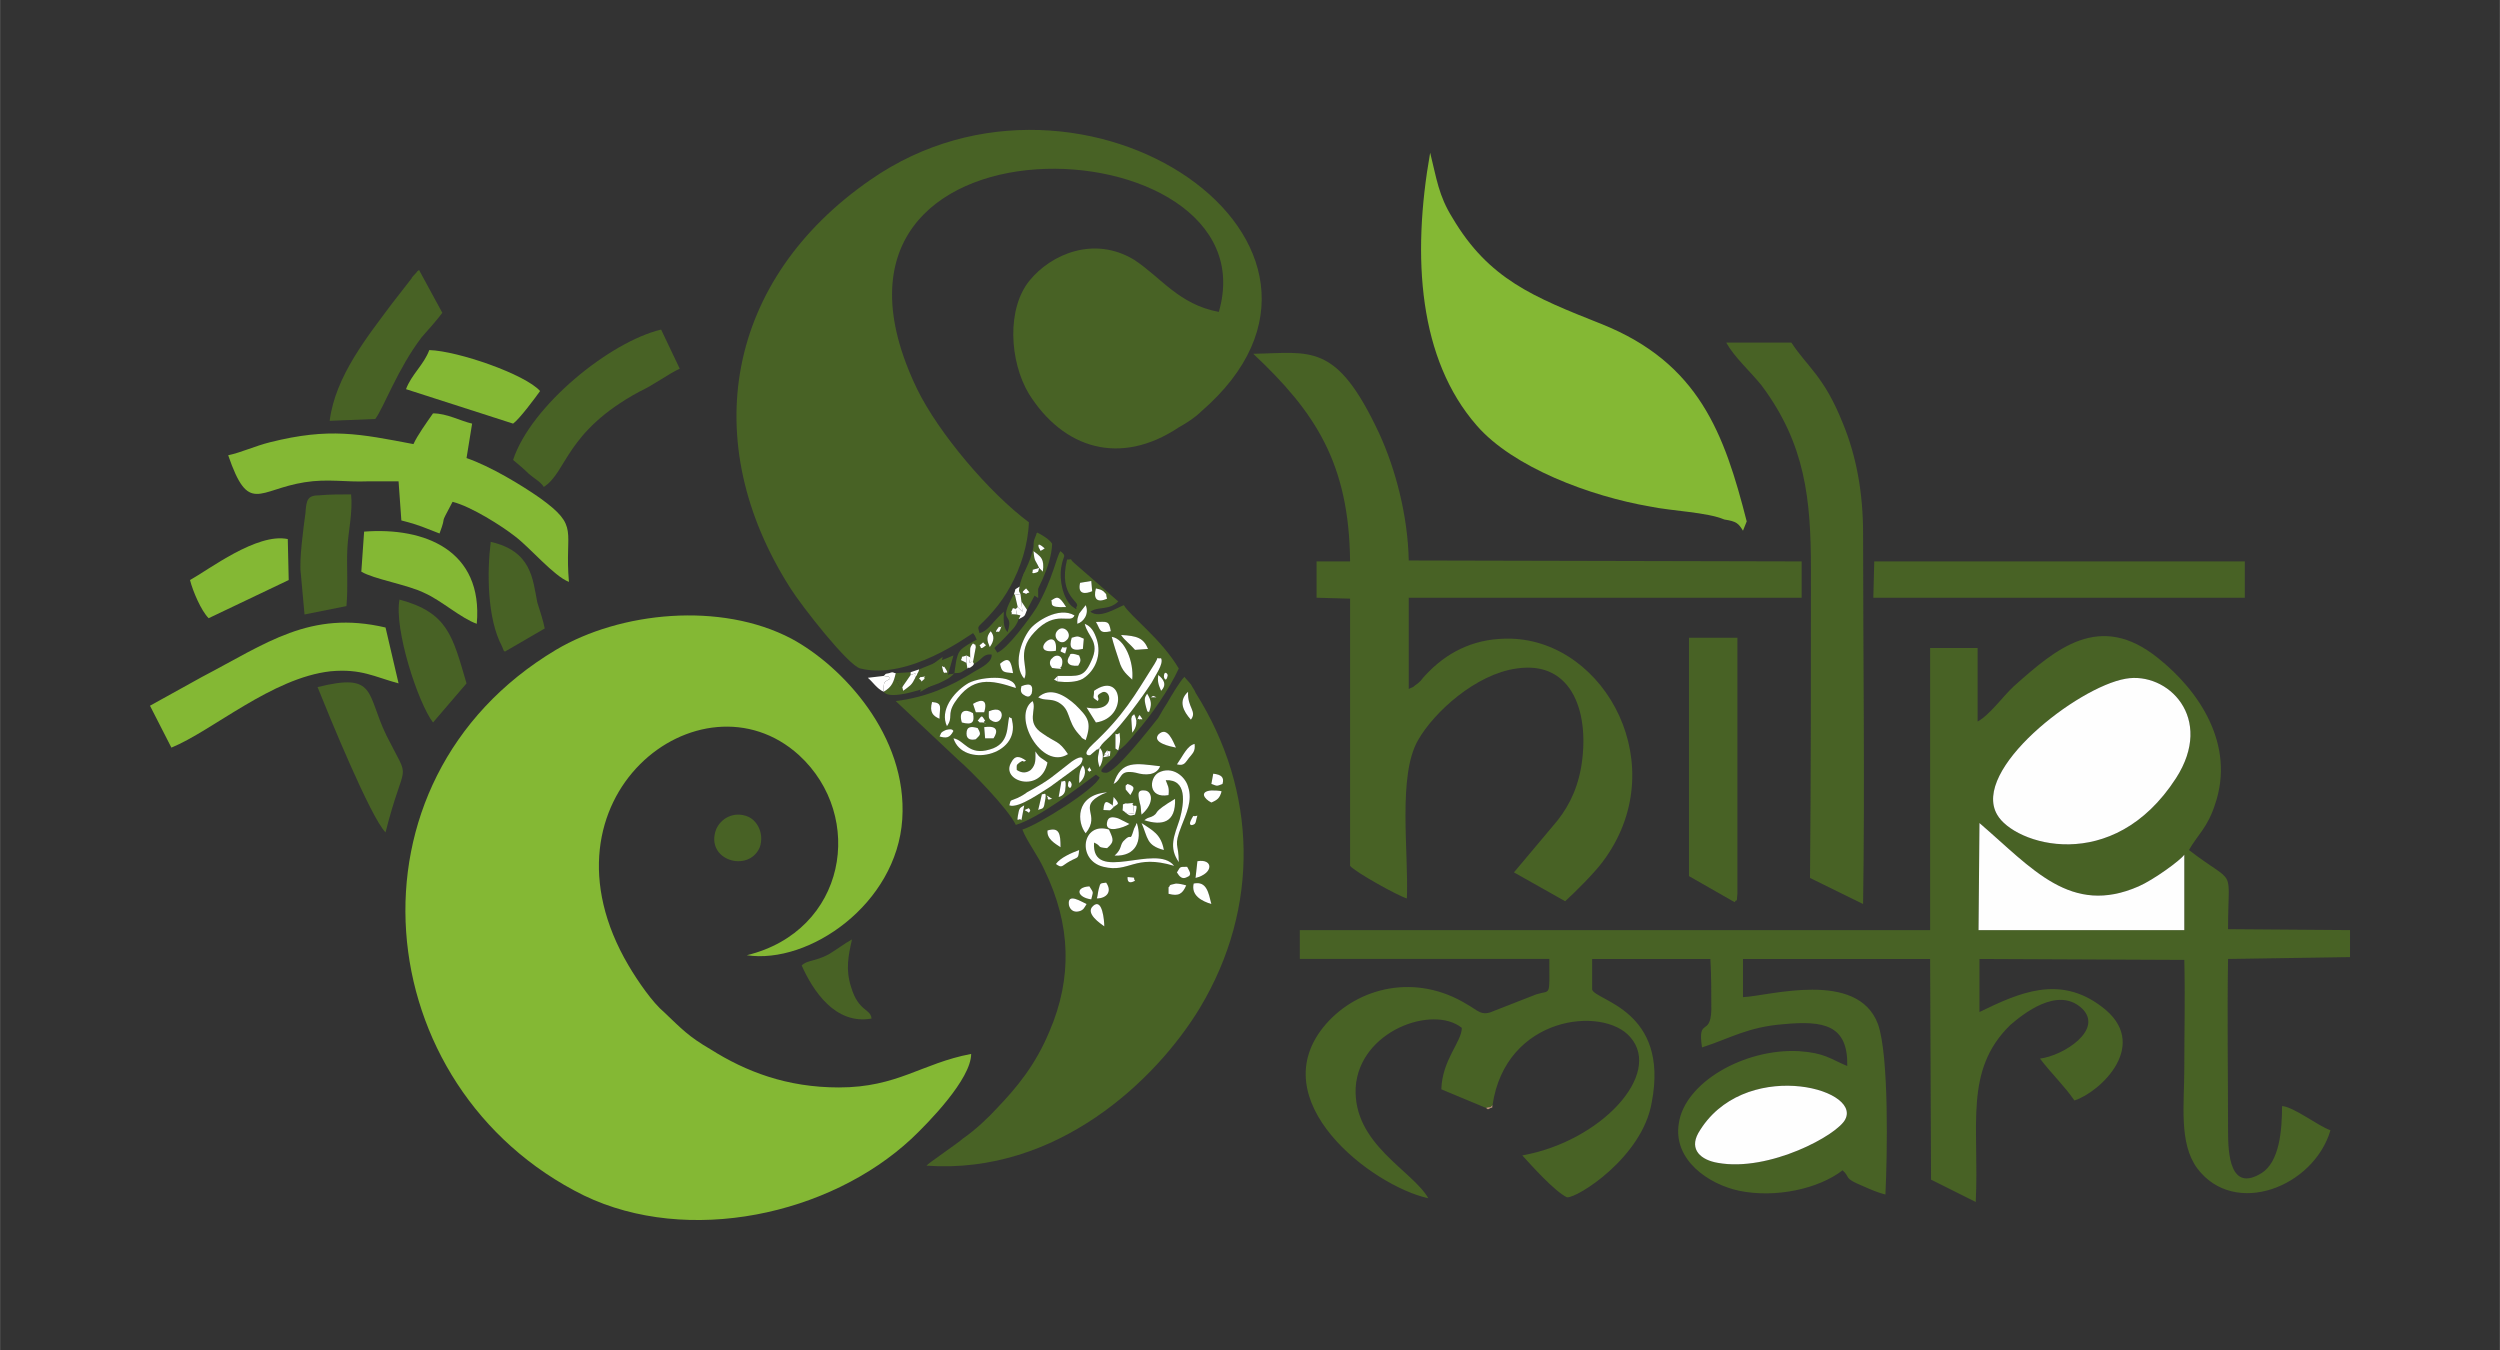 <?xml version="1.0" encoding="UTF-8"?>
<!DOCTYPE svg PUBLIC "-//W3C//DTD SVG 1.1//EN" "http://www.w3.org/Graphics/SVG/1.1/DTD/svg11.dtd">
<!-- Creator: CorelDRAW 2017 -->
<svg xmlns="http://www.w3.org/2000/svg" xml:space="preserve" width="250px" height="135px" version="1.1" style="shape-rendering:geometricPrecision; text-rendering:geometricPrecision; image-rendering:optimizeQuality; fill-rule:evenodd; clip-rule:evenodd"
viewBox="0 0 26.85 14.5"
 xmlns:xlink="http://www.w3.org/1999/xlink">
 <rect x="0" y="0" width="26.85" height="14.5" fill="#333333" stroke="none"/>
 <defs>
  <style type="text/css">
   <![CDATA[
    .str0 {stroke:#486225;stroke-width:0.1}
    .fil6 {fill:none}
    .fil5 {fill:#FEFEFE}
    .fil1 {fill:#84B834}
    .fil0 {fill:#486225}
    .fil3 {fill:#B89479}
    .fil2 {fill:#FEFEFE}
    .fil4 {fill:white}
   ]]>
  </style>
 </defs>
 <g id="Layer_x0020_1">
  <g id="_2180644780720">
   <g>
    <path class="fil0" d="M19.82 12.02c-0.08,0.17 -0.82,0.57 -1.37,0.47 -0.18,-0.03 -0.31,-0.14 -0.21,-0.32 0.47,-0.81 1.75,-0.49 1.58,-0.15zm1.44 -3.18c0.57,0.49 0.98,1 1.71,0.68 0.16,-0.07 0.45,-0.28 0.49,-0.34l0 0.81 -2.21 0 0.01 -1.15zm1.57 -1.55c0.45,-0.08 0.96,0.42 0.54,1.07 -0.68,1.05 -1.74,0.71 -1.92,0.39 -0.28,-0.48 0.86,-1.37 1.38,-1.46zm-6.87 4.61c0.06,-0.02 0.03,0.01 0.07,-0.03 0.14,-0.96 1.19,-1.07 1.48,-0.73 0.35,0.4 -0.32,1.12 -1.16,1.27 0.09,0.1 0.35,0.39 0.48,0.45 0.11,0.01 0.81,-0.43 0.91,-1.02 0.19,-0.99 -0.6,-1.09 -0.64,-1.21l0 -0.33 1.27 0c0.01,0.18 0.01,0.37 0.01,0.55 -0.01,0.29 -0.15,0.07 -0.1,0.4 0.31,-0.1 0.49,-0.22 0.88,-0.25 0.43,-0.04 0.69,0.01 0.68,0.45 -0.19,-0.08 -0.24,-0.14 -0.52,-0.16 -0.59,-0.03 -1.23,0.34 -1.29,0.78 -0.06,0.39 0.32,0.65 0.65,0.72 0.39,0.08 0.85,-0.02 1.11,-0.22 0.09,0.08 0,0.08 0.22,0.17 0.09,0.04 0.16,0.07 0.24,0.09 0.02,-0.42 0.04,-1.49 -0.08,-1.83 -0.22,-0.59 -1.18,-0.3 -1.45,-0.29l0 -0.41 2.01 0 0.01 2.37 0.48 0.24c0.04,-0.82 -0.13,-1.41 0.37,-1.9 0.14,-0.12 0.51,-0.42 0.77,-0.18 0.24,0.23 -0.2,0.51 -0.45,0.54 0.13,0.17 0.26,0.29 0.37,0.45 0.28,-0.09 0.83,-0.61 0.29,-1.01 -0.45,-0.34 -0.88,-0.15 -1.31,0.06l0 -0.57 2.2 0.01c0.01,0.39 0,0.78 0,1.17 0,0.38 -0.06,0.8 0.14,1.07 0.4,0.53 1.25,0.2 1.43,-0.41 -0.14,-0.05 -0.39,-0.25 -0.52,-0.26 0,0.27 -0.03,0.6 -0.22,0.72 -0.34,0.21 -0.36,-0.21 -0.36,-0.45 0,-0.61 -0.01,-1.23 0,-1.85l1.31 -0.02 0 -0.29 -1.31 -0.01c0,-0.7 0.1,-0.45 -0.42,-0.85 0.09,-0.16 0.2,-0.24 0.28,-0.49 0.22,-0.64 -0.17,-1.22 -0.61,-1.57 -0.63,-0.51 -1.1,-0.1 -1.55,0.3 -0.11,0.1 -0.26,0.31 -0.39,0.38l0 -0.79 -0.51 0 0 3.03 -6.77 0 0 0.31 2.68 0c0,0.42 0.02,0.33 -0.14,0.38l-0.46 0.18c-0.13,0.06 -0.17,-0.01 -0.28,-0.07 -0.55,-0.34 -1.17,-0.19 -1.52,0.21 -0.71,0.82 0.5,1.74 1.1,1.87 -0.17,-0.3 -0.81,-0.58 -0.78,-1.19 0.04,-0.61 0.83,-0.89 1.14,-0.64 0,0.15 -0.21,0.34 -0.22,0.66l0.48 0.2z"/>
    <path class="fil0" d="M13.46 3.8c0.66,0.62 1.03,1.17 1.04,2.23l-0.36 0 0 0.39 0.36 0.01 0 2.87c0.06,0.07 0.51,0.32 0.61,0.35 0.02,-0.5 -0.1,-1.32 0.12,-1.7 0.17,-0.3 0.62,-0.71 1.06,-0.77 0.61,-0.09 0.79,0.5 0.69,1.07 -0.05,0.27 -0.16,0.46 -0.3,0.62l-0.42 0.5 0.55 0.31c0.11,-0.1 0.31,-0.3 0.4,-0.42 0.77,-1.02 0.04,-2.37 -0.98,-2.4 -0.36,-0.01 -0.65,0.12 -0.88,0.35 -0.03,0.03 -0.06,0.06 -0.09,0.1 -0.02,0.02 -0.03,0.03 -0.06,0.05 -0.05,0.04 0.01,0 -0.07,0.04l0 -0.98 4.22 0 0 -0.39 -4.22 -0.01c-0.01,-0.48 -0.14,-0.98 -0.32,-1.37 -0.46,-0.98 -0.73,-0.86 -1.35,-0.85z"/>
    <path class="fil1" d="M18.52 5.58c0.13,0.02 0.15,0.04 0.2,0.12l0.04 -0.1c-0.24,-0.94 -0.51,-1.7 -1.56,-2.12 -0.73,-0.29 -1.21,-0.48 -1.6,-1.14 -0.15,-0.24 -0.17,-0.42 -0.24,-0.7 -0.2,1.13 -0.12,2.22 0.5,2.93 0.39,0.45 1.22,0.76 1.86,0.87 0.24,0.05 0.61,0.06 0.8,0.14z"/>
    <path class="fil0" d="M18.54 3.68c0.09,0.16 0.25,0.3 0.38,0.46 0.47,0.63 0.53,1.22 0.53,1.98 0,1.1 0,2.2 -0.01,3.31l0.57 0.28c0.02,-1.26 0,-2.71 0,-3.98 0,-0.43 -0.07,-0.83 -0.22,-1.19 -0.2,-0.5 -0.38,-0.6 -0.55,-0.86l-0.7 0z"/>
    <path class="fil2" d="M22.83 7.29c-0.52,0.09 -1.66,0.98 -1.38,1.46 0.18,0.32 1.24,0.66 1.92,-0.39 0.42,-0.65 -0.09,-1.15 -0.54,-1.07z"/>
    <polygon class="fil0" points="20.12,6.42 24.11,6.42 24.11,6.03 20.13,6.03 "/>
    <path class="fil0" d="M18.14 9.41l0.49 0.28c0.03,-0.05 0.02,0.03 0.03,-0.09l0 -2.75 -0.52 0 0 2.56z"/>
    <path class="fil2" d="M21.25 9.99l2.21 0 0 -0.81c-0.04,0.06 -0.33,0.27 -0.49,0.34 -0.73,0.32 -1.14,-0.19 -1.71,-0.68l-0.01 1.15z"/>
    <path class="fil2" d="M19.82 12.02c0.17,-0.34 -1.11,-0.66 -1.58,0.15 -0.1,0.18 0.03,0.29 0.21,0.32 0.55,0.1 1.29,-0.3 1.37,-0.47z"/>
    <path class="fil3" d="M15.96 11.9c0.03,0.02 0.01,0.02 0.05,0 0.03,-0.01 0.01,0.01 0.02,-0.03 -0.04,0.04 -0.01,0.01 -0.07,0.03z"/>
   </g>
   <g>
    <path class="fil0" d="M11.86 9.95c-0.04,-0.03 -0.21,-0.14 -0.12,-0.22 0.1,-0.09 0.12,0.16 0.12,0.22zm-0.19 -0.24c-0.02,0.03 -0.03,0.07 -0.09,0.08 -0.05,0.01 -0.09,-0.02 -0.1,-0.07 -0.02,-0.14 0.14,-0.03 0.19,-0.01zm0.11 -0.06c0.01,-0.03 0.01,-0.06 0.02,-0.1 0.02,-0.07 0.01,-0.06 0.08,-0.07 0.07,0.1 0,0.17 -0.1,0.17zm-0.08 -0.13c0.05,0.08 0.04,0.05 0.02,0.14 -0.15,-0.02 -0.18,-0.13 -0.02,-0.14zm1.12 -0.03c0.14,-0.03 0.16,0.1 0.19,0.22 -0.1,-0.03 -0.22,-0.09 -0.19,-0.22zm-0.27 0.11l0 -0.07c0.03,-0.02 -0.02,-0.02 0.08,-0.04 0.03,0 0.08,0.01 0.11,0.02 -0.04,0.09 -0.08,0.12 -0.19,0.09zm-0.44 -0.18c0.11,0.01 0.05,0 0.08,0.04 -0.09,0.05 -0.08,-0.03 -0.08,-0.04zm0.53 -0.05c0.04,-0.06 0.02,-0.06 0.11,-0.06 0.02,0.04 0.06,0.09 0,0.11 -0.07,0.04 -0.1,-0.04 -0.11,-0.05zm0.2 0.06l0.02 -0.18c0.17,-0.03 0.18,0.13 -0.02,0.18zm-1.5 -0.15c0.05,-0.07 0.17,-0.12 0.25,-0.15 -0.01,0.1 -0.01,0.07 -0.1,0.12 -0.09,0.05 -0.08,0.08 -0.15,0.03zm1.27 0.02c-0.43,-0.13 -0.48,0.08 -0.76,0.01 -0.29,-0.07 -0.23,-0.49 0.06,-0.4 0.05,0.11 0.06,0.13 -0.02,0.2 -0.12,-0.01 -0.05,-0.02 -0.14,-0.06 -0.03,0.45 0.67,0 0.86,0.25zm-0.64 -0.11c0.09,-0.08 0.05,-0.12 0.11,-0.17 0.08,-0.08 0.05,0.04 0.1,-0.12l0.02 -0.04c0,0 0,-0.01 0.01,-0.02 0.06,0.19 -0.01,0.36 -0.24,0.35zm-0.72 -0.27c0.13,-0.04 0.14,0.04 0.14,0.18 -0.06,-0.04 -0.15,-0.09 -0.14,-0.18zm1.01 -0.08c0.12,0.08 0.21,0.12 0.24,0.29 -0.19,-0.05 -0.17,-0.13 -0.24,-0.29zm-0.13 0.01c-0.06,0.04 -0.27,0.11 -0.24,-0.02 0.01,-0.06 0.06,-0.06 0.12,-0.04l0.12 0.06zm0.68 0.01c0,0 -0.06,0.02 -0.01,-0.07 0.03,-0.05 0,-0.01 0.06,-0.03 -0.02,0.06 -0.01,0.09 -0.05,0.1zm-1.84 -0.05c-0.03,-0.04 -0.06,0.06 -0.03,-0.09 0.01,-0.05 0.03,-0.05 0.06,-0.07l-0.03 0.16zm1.2 -0.16c0.02,0.02 0.06,-0.04 0.02,0.1 -0.05,0.01 -0.05,0.02 -0.1,-0.02 -0.05,-0.05 -0.03,0.01 -0.03,-0.09 0.06,-0.02 -0.01,-0.01 0.05,-0.01 0.12,-0.01 0.03,-0.01 0.06,0.02zm-1.12 0.03c0.02,0.03 0.02,0.02 0,0.05 -0.03,-0.03 -0.08,-0.02 0,-0.05zm1.24 0.13c0.05,-0.04 0.05,-0.02 0.1,-0.05 0.06,-0.04 -0.02,-0.03 0.23,-0.18 0.01,0.26 -0.14,0.29 -0.33,0.23zm-0.34 -0.16l0.01 -0.09c0.08,0.09 0.04,0.07 0,0.11 -0.05,0.05 -0.03,0.03 -0.11,0.03 0.01,-0.12 0.04,-0.09 0.1,-0.05zm-0.8 0.05l0.04 -0.17c0.02,0.01 0.06,-0.05 0.03,0.09 -0.01,0.08 -0.03,0.06 -0.07,0.08zm0.1 -0.12c0.02,-0.02 -0.06,-0.07 0.05,0l-0.04 0.01c0,0 0,-0.01 -0.01,-0.01zm1.01 0.17c-0.01,-0.04 0,-0.07 -0.02,-0.13 -0.01,-0.06 -0.04,-0.14 0.05,-0.13 0.08,0 0.12,0.13 -0.03,0.26zm0.75 -0.13c-0.08,-0.04 -0.13,-0.12 0,-0.13 0.02,0 0.09,0 0.11,0.01 -0.02,0.07 -0.04,0.09 -0.11,0.12zm-1.35 0.33c-0.09,-0.11 -0.12,-0.41 0.23,-0.44 -0.02,0.01 0,0 -0.05,0.02 -0.28,0.14 -0.01,0.21 -0.18,0.42zm-0.29 -0.39l0.03 -0.17c0.02,0.02 0.06,-0.06 0.04,0.1 -0.01,0.06 -0.07,0.07 -0.07,0.07zm0.74 -0.14c0.09,0.03 0.07,0.05 0.03,0.12l-0.05 -0.06c0,-0.06 -0.01,-0.03 0.02,-0.06zm-0.64 0.02c0,-0.09 0.04,-0.04 0.04,-0.01 -0.01,0.06 -0.04,0.02 -0.04,0.01zm1.56 -0.13c0.09,0.01 0.12,0.04 0.1,0.11 -0.07,0.03 -0.06,0.02 -0.12,0l0.02 -0.11zm-0.48 0.23c-0.22,0.04 -0.21,-0.18 -0.11,-0.24 0.15,-0.08 0.29,0.04 0.32,0.15 0.05,0.15 -0.02,0.29 -0.07,0.42 -0.09,0.23 -0.03,0.18 -0.03,0.39 -0.11,-0.16 -0.05,-0.28 0.01,-0.46 0.05,-0.18 0.08,-0.43 -0.15,-0.42 0.02,0.06 0.04,0.07 0.03,0.16zm-0.96 -0.13c0,-0.08 0,-0.13 0.04,-0.19 0.05,0.07 0.01,0.15 -0.04,0.19zm0.11 -0.17c0.04,0.06 0.01,0.03 0,0.05 0,0 -0.01,-0.01 -0.01,-0.01 0,0 -0.01,-0.01 -0.01,-0.01l0.02 -0.03zm0.26 0.18c0.08,-0.26 0.24,-0.22 0.5,-0.19 -0.04,0.1 -0.16,0.1 -0.26,0.07 -0.19,-0.04 -0.14,0.07 -0.24,0.12zm-0.15 -0.39c0.06,0.06 0.03,0.16 0,0.21l-0.01 -0.03c-0.02,-0.08 0,-0.1 0.01,-0.18zm-0.97 0.62c0.02,-0.07 0,-0.04 0.09,-0.08 0.04,-0.02 0.06,-0.03 0.1,-0.06 0.26,-0.14 0.27,-0.17 0.48,-0.33 0.07,-0.05 0.14,-0.07 0.11,0 -0.01,0.03 -0.03,0.04 -0.04,0.05l-0.3 0.22c-0.07,0.04 -0.34,0.24 -0.44,0.2zm0.08 -0.38c0.06,0.04 0.11,0.03 0.15,0 0.06,-0.06 0.05,-0.12 0.05,-0.2 0.05,0.08 0.07,0.07 0.13,0.12 -0.07,0.34 -0.51,0.2 -0.39,0 0.04,-0.08 0.09,-0.07 0.16,-0.02 -0.05,0.03 -0.01,-0.02 -0.07,0.02 -0.04,0.03 -0.03,0.03 -0.03,0.08zm0.97 -0.21c0.04,0.03 0.04,-0.03 0.03,0.06 -0.13,0.03 -0.04,0 -0.06,-0.02l0.03 -0.04zm0.75 0.15c0.07,-0.1 0.11,-0.2 0.19,-0.22 0.01,0.08 -0.02,0.1 -0.06,0.15 -0.04,0.05 -0.05,0.09 -0.13,0.07zm-0.63 -0.15l-0.03 -0.02 0 -0.16c0.05,0.03 0.04,-0.07 0.05,0.06 0,0.04 -0.01,0.08 -0.02,0.12zm0.62 -0.03c-0.05,-0.01 -0.26,-0.05 -0.19,-0.14 0.1,-0.1 0.16,0.08 0.19,0.14zm-2.13 -0.21c0.04,0.07 0.03,0.07 -0.02,0.12 -0.04,0.01 -0.1,0.01 -0.1,-0.06 0,-0.08 0.05,-0.08 0.12,-0.06zm0.17 0.11l-0.09 0 -0.01 -0.12c0.21,-0.03 0.1,0.12 0.1,0.12zm-0.43 -0.08c-0.04,0.08 -0.08,0.08 -0.15,0.06 0.02,-0.03 0,-0.04 0.07,-0.07 0.08,-0.02 0.07,0.01 0.08,0.01zm0 0.08c0.12,0.02 0.16,0.19 0.39,0.12 0.22,-0.06 0.18,-0.26 0.21,-0.35 0.03,0.03 0.02,-0.01 0.03,0.04 0.09,0.38 -0.53,0.51 -0.63,0.19zm1.92 -0.06l-0.01 -0.15c0.01,-0.05 0.01,-0.02 0.03,-0.05 0.04,0.07 0.03,0.14 -0.02,0.2zm-1.66 -0.13c0.05,-0.06 0.04,-0.06 0.08,0 -0.05,0.04 0.06,0.03 -0.03,0.02 -0.05,0 -0.02,0 -0.05,-0.02zm-0.17 0.02c-0.04,-0.13 0.04,-0.15 0.12,-0.1 0.02,0.1 -0.01,0.13 -0.12,0.1zm1.91 -0.08c0.06,0.08 0.01,0.03 0,0.05 -0.03,-0.04 -0.06,0.09 -0.01,-0.04 0,0 0.01,-0.01 0.01,-0.01zm-1.62 -0.04c0.21,-0.09 0.15,0.18 0.03,0.1 -0.04,-0.02 -0.03,-0.05 -0.03,-0.1zm-0.61 -0.1c0.12,0.01 0.08,0.06 0.08,0.18 -0.07,-0.03 -0.11,-0.07 -0.08,-0.18zm1.46 0.56c-0.28,0.18 -0.61,-0.41 -0.38,-0.57 0.05,0.09 -0.08,0.23 0.11,0.35 0.14,0.1 0.17,0.07 0.27,0.22zm-1.02 -0.54c0.1,-0.06 0.16,-0.04 0.12,0.09l-0.09 0 -0.03 -0.09zm2.31 -0.13c-0.01,0.17 0.1,0.21 0.03,0.3 -0.08,-0.09 -0.14,-0.2 -0.03,-0.3zm-0.4 0.06c0.03,-0.02 0.02,-0.02 0.06,0l-0.06 0zm-0.04 -0.04c0.05,0.08 0.05,0.12 0.02,0.2 -0.02,-0.02 -0.01,0.02 -0.03,-0.05 -0.03,-0.11 -0.01,-0.11 0.01,-0.15zm-1.17 0.04c0.13,-0.12 0.29,-0.02 0.4,0.08 0.13,0.13 0.18,0.18 0.11,0.38 -0.07,-0.04 -0.02,-0.01 -0.07,-0.06 -0.14,-0.15 -0.08,-0.27 -0.23,-0.35 -0.08,-0.04 -0.14,-0.01 -0.21,-0.05zm-0.18 -0.12c0.1,-0.04 0.13,-0.01 0.11,0.08 -0.01,0.01 -0.02,0.06 -0.09,0.01 -0.03,-0.02 -0.03,-0.05 -0.02,-0.09zm1.47 -0.12c0.05,0.04 0.1,0.1 0.03,0.17 -0.03,-0.07 -0.04,-0.1 -0.03,-0.17zm-0.65 0.28c-0.07,-0.05 -0.04,-0.02 -0.04,-0.11 0.31,-0.22 0.37,0.29 0.02,0.34l-0.1 -0.16c0.33,0.06 0.26,-0.22 0.16,-0.16 -0.08,0.04 -0.01,0.05 -0.04,0.09zm-1.62 0.27c-0.08,-0.17 0.07,-0.36 0.21,-0.45 0.11,-0.08 0.52,-0.12 0.53,0.04 -0.27,-0.09 -0.47,-0.13 -0.66,0.16 -0.08,0.13 -0.01,0.15 -0.08,0.25zm2.33 -0.53c0,-0.08 0.05,-0.03 0.04,-0.01 -0.01,0.05 -0.03,0.05 -0.04,0.01zm-1.1 -0.11c-0.04,0.02 0.05,0.03 -0.06,0.02 -0.07,-0.01 -0.03,0 -0.05,-0.02 -0.02,-0.02 -0.02,-0.07 0.01,-0.09 0.05,-0.06 0.14,-0.02 0.1,0.09zm-0.66 -0.03c0.1,-0.09 0.12,-0.02 0.14,0.1 -0.11,-0.01 -0.12,-0.01 -0.14,-0.1zm1.07 0.9c0,0.01 -0.01,0 -0.01,0.01 0,0.01 -0.01,0.01 -0.02,0.01l-0.07 0.06c-0.03,0.01 -0.09,-0.01 0.03,-0.12 0.33,-0.31 0.44,-0.51 0.66,-0.86 0.06,-0.1 0,-0.05 0.07,-0.06 0.03,0.06 -0.06,0.18 -0.1,0.26 -0.11,0.17 -0.31,0.44 -0.45,0.58 -0.05,0.05 -0.08,0.07 -0.11,0.12zm-0.32 -0.99c0,0 -0.01,-0.04 0.1,0 0.02,0.05 0.02,0.06 -0.01,0.11 -0.11,0.01 -0.14,-0.04 -0.09,-0.11zm-0.05 -0.02c-0.06,-0.03 -0.06,-0.01 -0.03,-0.07 0.05,0.02 0.06,-0.04 0.03,0.07zm-0.1 -0.03c-0.32,0.05 0.03,-0.3 0,0zm0.17 -0.14c0.07,-0.02 0.06,-0.02 0.13,0.01l-0.01 0.11c-0.13,0.03 -0.15,-0.02 -0.12,-0.12zm-0.99 0.08c0.06,-0.04 0.02,-0.04 0.07,0 -0.07,0.06 -0.05,0.02 -0.07,0zm0.11 0.02c-0.03,-0.07 -0.04,-0.11 0.01,-0.17 0.04,0.05 0.04,0.1 -0.01,0.17zm1.31 -0.11c0.14,0.02 0.24,0.27 0.22,0.46 -0.05,-0.05 -0.11,-0.09 -0.14,-0.2 -0.03,-0.09 -0.06,-0.18 -0.08,-0.26zm-0.49 0.04c-0.06,0.06 -0.16,-0.04 -0.09,-0.11 0.07,-0.07 0.17,0.05 0.09,0.11zm0.59 -0.06c0.17,0.01 0.24,0.03 0.29,0.15l-0.14 0.01c-0.06,-0.07 -0.11,-0.1 -0.15,-0.16zm-0.68 0.5l-0.04 -0.02 0.04 -0.04c0.23,0 0.28,0.02 0.36,-0.16 0.1,-0.21 -0.04,-0.26 -0.07,-0.4 0.07,0.03 0.1,0.08 0.13,0.17 0.05,0.16 -0.01,0.33 -0.15,0.42 -0.07,0.04 -0.18,0.04 -0.27,0.03zm-0.63 -0.59c0.03,0.03 0.05,-0.08 0.01,0.04 0,0 -0.01,0.01 -0.01,0.02 -0.01,-0.02 -0.07,0.03 0,-0.06zm1.04 -0.05c0.12,0 0.14,-0.02 0.16,0.1 -0.13,0.03 -0.11,-0.02 -0.16,-0.1zm-0.77 0.61c-0.12,-0.14 -0.04,-0.4 0.06,-0.53 0.06,-0.08 0.31,-0.25 0.48,-0.15 -0.04,0.1 -0.2,-0.07 -0.43,0.18 -0.21,0.22 -0.05,0.39 -0.11,0.5zm0.57 -0.59c0,-0.06 0,-0.05 0.02,-0.11l0.07 -0.09c0.04,0.09 -0.02,0.18 -0.09,0.2zm-0.28 -0.25c0.06,-0.04 0.08,-0.06 0.16,0.07 -0.2,0.01 -0.14,-0.04 -0.16,-0.07zm0.48 -0.13c0.04,0.01 0.05,0.01 0.08,0.03 0.05,0.05 0.02,0.02 0.04,0.08 -0.11,0.05 -0.15,0 -0.12,-0.11zm-0.17 -0.06l0.12 -0.02 0.01 0.11c-0.07,0.03 -0.16,0.04 -0.13,-0.09zm-1.35 0.97l0 0c0.08,0 0.07,-0.01 0.14,-0.05l-0.01 -0.06 -0.06 -0.03c0.03,-0.06 -0.02,-0.02 0.06,-0.05l0.04 0.02c0,-0.1 -0.01,-0.1 0.03,-0.15 0.03,0.03 0.02,-0.01 0.03,0.04l-0.03 0.16 0.01 0.02c0.09,-0.04 0.09,-0.11 0.19,-0.1 0.01,0.08 -0.11,0.14 -0.18,0.18 -0.27,0.17 -0.53,0.28 -0.85,0.32l0.67 0.63c0.13,0.11 0.54,0.53 0.62,0.7 0.26,-0.08 0.68,-0.41 0.86,-0.54 0.01,0.01 0.03,0.02 0.04,0.03 -0.04,0.12 -0.66,0.51 -0.83,0.56 0.05,0.13 0.17,0.28 0.24,0.44 0.28,0.58 0.3,1.15 0.05,1.73 -0.15,0.36 -0.35,0.6 -0.56,0.82 -0.1,0.11 -0.24,0.24 -0.37,0.33 -0.04,0.04 -0.38,0.27 -0.39,0.29 1.4,0.1 2.47,-0.92 2.94,-1.7 0.64,-1.07 0.62,-2.32 -0.05,-3.38 -0.01,-0.03 -0.03,-0.05 -0.05,-0.09l-0.07 -0.08c-0.05,0.05 -0.15,0.22 -0.19,0.29 -0.04,0.06 -0.06,0.1 -0.09,0.15 -0.08,0.1 -0.46,0.59 -0.56,0.59 -0.16,0 0.1,-0.14 0.13,-0.24 0.06,-0.03 0.14,-0.13 0.19,-0.19 0.16,-0.18 0.36,-0.47 0.46,-0.69 -0.19,-0.32 -0.52,-0.56 -0.59,-0.68 -0.08,0.03 -0.26,0.15 -0.36,0.07 0.08,-0.06 0.2,-0.01 0.3,-0.11l-0.47 -0.41c-0.07,-0.06 0,-0.04 -0.08,-0.04 -0.1,0.41 0.16,0.45 0.1,0.51 -0.01,0.01 0.03,0.05 -0.05,-0.01 -0.09,-0.08 -0.14,-0.28 -0.11,-0.43 0.02,-0.12 0.06,-0.1 -0.01,-0.16 -0.04,0.04 -0.08,0.3 -0.26,0.61 -0.07,0.11 -0.31,0.44 -0.42,0.48 -0.04,-0.08 -0.06,-0.01 0.09,-0.17 0.06,-0.07 0.11,-0.1 0.14,-0.19l0.02 -0.04 -0.04 -0.01c-0.11,-0.01 -0.03,0.01 -0.06,-0.03 0.03,-0.05 0,-0.04 0.05,-0.03l0.02 -0.02 -0.03 -0.13 -0.01 -0.01c-0.19,0.34 0.01,0.18 -0.07,0.41 -0.05,-0.06 -0.04,-0.13 -0.04,-0.22 -0.13,0.12 -0.17,0.21 -0.26,0.23 -0.03,-0.1 -0.02,-0.04 0.15,-0.24 0.07,-0.08 0.13,-0.17 0.18,-0.26 0.11,-0.2 0.19,-0.44 0.2,-0.69 -0.43,-0.32 -0.97,-0.96 -1.2,-1.43 -1.51,-3.13 3.84,-2.89 3.24,-0.83 -0.43,-0.08 -0.62,-0.37 -0.91,-0.56 -0.43,-0.26 -0.89,-0.06 -1.12,0.22 -0.25,0.3 -0.22,0.87 -0.01,1.22 0.37,0.59 0.98,0.78 1.61,0.36 0.09,-0.05 0.18,-0.11 0.24,-0.17 2.07,-1.79 -1.26,-4.08 -3.55,-2.49 -1.55,1.07 -1.87,2.81 -0.86,4.39 0.12,0.19 0.62,0.83 0.75,0.86 0.52,0.13 1.17,-0.36 1.21,-0.38 0.03,0.04 0.01,0.01 0.04,0.07 -0.04,0.02 -0.15,0.08 -0.18,0.12 -0.04,0.05 -0.05,0.17 -0.06,0.24z"/>
    <path class="fil1" d="M10.43 11.32c-0.53,0.1 -0.79,0.36 -1.42,0.36 -0.56,0 -1,-0.17 -1.38,-0.41 -0.24,-0.14 -0.31,-0.22 -0.5,-0.4 -0.12,-0.1 -0.28,-0.33 -0.38,-0.5 -1.06,-1.8 0.78,-3.21 1.83,-2.26 0.72,0.66 0.51,1.89 -0.56,2.15 0.67,0.1 1.61,-0.55 1.67,-1.46 0.06,-0.9 -0.65,-1.65 -1.19,-1.94 -0.76,-0.4 -1.84,-0.29 -2.53,0.12 -2.36,1.41 -2.03,4.71 0.3,5.86 1.12,0.54 2.64,0.21 3.52,-0.61 0.18,-0.17 0.64,-0.64 0.64,-0.91z"/>
    <path class="fil1" d="M3.95 5.17l0.33 0 0.03 0.42c0.2,0.05 0.25,0.08 0.41,0.14 0.09,-0.24 -0.02,-0.04 0.14,-0.34 0.2,0.05 0.53,0.26 0.67,0.37 0.16,0.12 0.42,0.43 0.58,0.49 -0.05,-0.56 0.12,-0.59 -0.31,-0.9 -0.2,-0.14 -0.53,-0.34 -0.79,-0.43l0.06 -0.37c-0.13,-0.03 -0.27,-0.11 -0.42,-0.11 -0.07,0.1 -0.17,0.24 -0.21,0.33 -0.58,-0.11 -0.9,-0.18 -1.54,-0.02 -0.16,0.04 -0.31,0.11 -0.45,0.14 0.22,0.64 0.32,0.37 0.82,0.29 0.25,-0.04 0.44,0 0.68,-0.01z"/>
    <path class="fil1" d="M1.61 7.58l0.23 0.45c0.44,-0.18 1.08,-0.75 1.71,-0.82 0.33,-0.03 0.47,0.06 0.73,0.13l-0.14 -0.6c-0.81,-0.19 -1.28,0.17 -1.97,0.53l-0.56 0.31z"/>
    <path class="fil0" d="M5.51 4.94c0.06,0.05 0.12,0.1 0.17,0.15 0.07,0.06 0.12,0.08 0.16,0.14 0.25,-0.16 0.23,-0.59 1.02,-1.02 0.17,-0.08 0.31,-0.19 0.44,-0.25l-0.2 -0.42c-0.55,0.13 -1.4,0.82 -1.59,1.4z"/>
    <path class="fil0" d="M3.54 4.52l0.49 -0.02c0.09,-0.12 0.24,-0.54 0.5,-0.88 0.08,-0.09 0.16,-0.18 0.22,-0.26l-0.25 -0.46c-0.03,0.02 -0.01,0.01 -0.04,0.04 0,0 -0.04,0.04 -0.04,0.05l-0.21 0.27c-0.26,0.35 -0.61,0.78 -0.67,1.26z"/>
    <path class="fil0" d="M3.41 7.38c0.12,0.3 0.57,1.4 0.73,1.56 0.21,-0.83 0.28,-0.5 0.01,-1.04 -0.22,-0.45 -0.1,-0.68 -0.74,-0.52z"/>
    <path class="fil1" d="M3.88 6.14c0.13,0.08 0.5,0.14 0.68,0.23 0.18,0.08 0.39,0.27 0.56,0.33 0.07,-0.79 -0.56,-1.04 -1.21,-0.99l-0.03 0.43z"/>
    <path class="fil1" d="M4.36 4.18l1.15 0.37c0.07,-0.05 0.24,-0.28 0.29,-0.35 -0.16,-0.18 -0.88,-0.43 -1.19,-0.44 -0.06,0.16 -0.19,0.26 -0.25,0.42z"/>
    <path class="fil0" d="M3.23 6.16l0.04 0.44 0.45 -0.09c0.02,-0.22 0,-0.42 0.01,-0.62 0.01,-0.19 0.06,-0.39 0.04,-0.58 -0.11,0 -0.23,0 -0.34,0.01 -0.13,0 -0.14,0.05 -0.15,0.19 -0.02,0.15 -0.07,0.51 -0.05,0.65z"/>
    <path class="fil0" d="M4.65 7.76l0.36 -0.42c-0.15,-0.51 -0.2,-0.76 -0.72,-0.9 -0.06,0.32 0.2,1.11 0.36,1.32z"/>
    <path class="fil1" d="M2.04 6.23c0.03,0.12 0.12,0.33 0.2,0.41l0.86 -0.41 -0.01 -0.44c-0.33,-0.07 -0.85,0.33 -1.05,0.44z"/>
    <path class="fil0" d="M5.42 7l0.43 -0.25c-0.02,-0.1 -0.05,-0.18 -0.08,-0.28 -0.05,-0.25 -0.06,-0.55 -0.5,-0.65 -0.04,0.32 -0.04,0.82 0.12,1.12l0.02 0.05c0,0 0.01,0 0.01,0.01z"/>
    <path class="fil0" d="M9.36 10.94c-0.01,-0.11 -0.14,-0.07 -0.22,-0.34 -0.06,-0.19 -0.03,-0.33 0.01,-0.51 -0.09,0.05 -0.15,0.1 -0.25,0.16 -0.15,0.08 -0.23,0.06 -0.29,0.12 0.12,0.27 0.36,0.64 0.75,0.57z"/>
    <path class="fil0" d="M8.16 9.1c0.05,-0.15 -0.03,-0.29 -0.13,-0.33 -0.15,-0.06 -0.29,0.02 -0.34,0.14 -0.12,0.33 0.35,0.47 0.47,0.19z"/>
    <path class="fil0" d="M11.02 6.32c0.06,0.07 0.03,0.03 0,0.06 -0.02,-0.02 -0.07,0 0,-0.06zm0.03 -0.15c0.05,0.06 0.05,0.08 0.05,0.16 -0.03,-0.02 -0.03,0 -0.06,-0.08 -0.01,-0.03 -0.01,-0.06 0.01,-0.08zm0.11 -0.07c-0.01,0.03 0,0.04 -0.03,0.05 -0.07,0.02 -0.03,-0.01 -0.04,-0.03l0.07 -0.02zm0 0c-0.04,-0.09 -0.05,-0.06 -0.06,-0.18l0.04 0.03c0.03,0.03 0.08,0.05 0.06,0.19l-0.04 -0.04zm0 -0.21c0,0 -0.04,-0.09 0.06,0 -0.07,0.05 -0.04,0.01 -0.06,0zm-0.21 0.41c-0.01,0.06 -0.01,0.04 0.01,0.08l0.01 0.08 0.06 0.09c0.1,-0.19 0.26,-0.46 0.27,-0.71 -0.03,-0.05 -0.12,-0.1 -0.16,-0.12 -0.01,0.01 -0.01,0.01 -0.01,0.02l-0.02 0.05c-0.01,0.03 -0.01,0.05 -0.01,0.08 -0.03,0.18 -0.13,0.3 -0.15,0.43z"/>
    <path class="fil0" d="M9.69 7.38c-0.04,-0.02 -0.02,0.01 -0.04,-0.03 -0.05,-0.08 0,-0.02 0.03,-0.04l0.01 0.07zm0.18 -0.09c0.04,-0.04 -0.01,-0.01 0.04,-0.02 0.07,-0.01 0,-0.01 0.02,0.02 -0.06,0.05 -0.01,0.03 -0.06,0zm0.09 0.04c0.02,-0.08 0.02,-0.11 0.09,-0.16 -0.02,0.1 -0.02,0.12 -0.09,0.16zm0.18 -0.17c0.07,0.1 0.01,0.05 0,0.07 0,-0.01 -0.01,-0.01 -0.01,-0.02 -0.03,-0.1 0,-0.03 0.01,-0.05zm-0.27 0.03c0,0.02 -0.01,0.03 -0.02,0.05 0,0.01 -0.01,0.02 -0.01,0.02 0,0 -0.01,0.01 -0.01,0.02 -0.04,0.08 -0.05,0.08 -0.13,0.14l-0.01 -0.04 0.09 -0.13 0 -0.03 -0.16 0.01c-0.02,0.09 -0.04,0.15 -0.13,0.2 0.07,0.1 0.46,-0.04 0.59,-0.09 0.06,-0.03 0.12,-0.05 0.17,-0.11l0 0c-0.03,0.02 -0.04,0 -0.07,0.02l0.06 -0.21 -0.37 0.15z"/>
    <path class="fil4" d="M12.61 9.3c-0.19,-0.25 -0.89,0.2 -0.86,-0.25 0.09,0.04 0.02,0.05 0.14,0.06 0.08,-0.07 0.07,-0.09 0.02,-0.2 -0.29,-0.09 -0.35,0.33 -0.06,0.4 0.28,0.07 0.33,-0.14 0.76,-0.01z"/>
    <path class="fil4" d="M12.55 8.54c0.01,-0.09 -0.01,-0.1 -0.03,-0.16 0.23,-0.01 0.2,0.24 0.15,0.42 -0.06,0.18 -0.12,0.3 -0.01,0.46 0,-0.21 -0.06,-0.16 0.03,-0.39 0.05,-0.13 0.12,-0.27 0.07,-0.42 -0.03,-0.11 -0.17,-0.23 -0.32,-0.15 -0.1,0.06 -0.11,0.28 0.11,0.24z"/>
    <path class="fil4" d="M11.81 8.03c0.03,-0.05 0.06,-0.07 0.11,-0.12 0.14,-0.14 0.34,-0.41 0.45,-0.58 0.04,-0.08 0.13,-0.2 0.1,-0.26 -0.07,0.01 -0.01,-0.04 -0.07,0.06 -0.22,0.35 -0.33,0.55 -0.66,0.86 -0.12,0.11 -0.06,0.13 -0.03,0.12l0.07 -0.06c0.01,0 0.02,0 0.02,-0.01 0,-0.01 0.01,0 0.01,-0.01z"/>
    <path class="fil4" d="M11.47 8.1c-0.1,-0.15 -0.13,-0.12 -0.27,-0.22 -0.19,-0.12 -0.06,-0.26 -0.11,-0.35 -0.23,0.16 0.1,0.75 0.38,0.57z"/>
    <path class="fil4" d="M11.55 7.57c-0.11,-0.1 -0.27,-0.2 -0.4,-0.08 0.07,0.04 0.13,0.01 0.21,0.05 0.15,0.08 0.09,0.2 0.23,0.35 0.05,0.05 0,0.02 0.07,0.06 0.07,-0.2 0.02,-0.25 -0.11,-0.38z"/>
    <path class="fil4" d="M10.92 8.27c0,-0.05 -0.01,-0.05 0.03,-0.08 0.06,-0.04 0.02,0.01 0.07,-0.02 -0.07,-0.05 -0.12,-0.06 -0.16,0.02 -0.12,0.2 0.32,0.34 0.39,0 -0.06,-0.05 -0.08,-0.04 -0.13,-0.12 0,0.08 0.01,0.14 -0.05,0.2 -0.04,0.03 -0.09,0.04 -0.15,0z"/>
    <path class="fil4" d="M11.79 7.53c0.03,-0.04 -0.04,-0.05 0.04,-0.09 0.1,-0.06 0.17,0.22 -0.16,0.16l0.1 0.16c0.35,-0.05 0.29,-0.56 -0.02,-0.34 0,0.09 -0.03,0.06 0.04,0.11z"/>
    <path class="fil4" d="M10.84 8.65c0.1,0.04 0.37,-0.16 0.44,-0.2l0.3 -0.22c0.01,-0.01 0.03,-0.02 0.04,-0.05 0.03,-0.07 -0.04,-0.05 -0.11,0 -0.21,0.16 -0.22,0.19 -0.48,0.33 -0.04,0.03 -0.06,0.04 -0.1,0.06 -0.09,0.04 -0.07,0.01 -0.09,0.08z"/>
    <path class="fil4" d="M11 7.29c0.06,-0.11 -0.1,-0.28 0.11,-0.5 0.23,-0.25 0.39,-0.08 0.43,-0.18 -0.17,-0.1 -0.42,0.07 -0.48,0.15 -0.1,0.13 -0.18,0.39 -0.06,0.53z"/>
    <path class="fil4" d="M10.17 7.8c0.07,-0.1 0,-0.12 0.08,-0.25 0.19,-0.29 0.39,-0.25 0.66,-0.16 -0.01,-0.16 -0.42,-0.12 -0.53,-0.04 -0.14,0.09 -0.29,0.28 -0.21,0.45z"/>
    <path class="fil4" d="M10.24 7.93c0.1,0.32 0.72,0.19 0.63,-0.19 -0.01,-0.05 0,-0.01 -0.03,-0.04 -0.03,0.09 0.01,0.29 -0.21,0.35 -0.23,0.07 -0.27,-0.1 -0.39,-0.12z"/>
    <path class="fil4" d="M11.36 7.26l0 0.06c0.09,0.01 0.2,0.01 0.27,-0.03 0.14,-0.09 0.2,-0.26 0.15,-0.42 -0.03,-0.09 -0.06,-0.14 -0.13,-0.17 0.03,0.14 0.17,0.19 0.07,0.4 -0.08,0.18 -0.13,0.16 -0.36,0.16z"/>
    <path class="fil4" d="M11.94 6.84c0.02,0.08 0.05,0.17 0.08,0.26 0.03,0.11 0.09,0.15 0.14,0.2 0.02,-0.19 -0.08,-0.44 -0.22,-0.46z"/>
    <path class="fil4" d="M11.96 8.42c0.1,-0.05 0.05,-0.16 0.24,-0.12 0.1,0.03 0.22,0.03 0.26,-0.07 -0.26,-0.03 -0.42,-0.07 -0.5,0.19z"/>
    <path class="fil4" d="M12.29 8.81c0.19,0.06 0.34,0.03 0.33,-0.23 -0.25,0.15 -0.17,0.14 -0.23,0.18 -0.05,0.03 -0.05,0.01 -0.1,0.05z"/>
    <path class="fil4" d="M11.66 8.95c0.17,-0.21 -0.1,-0.28 0.18,-0.42 0.05,-0.02 0.03,-0.01 0.05,-0.02 -0.35,0.03 -0.32,0.33 -0.23,0.44z"/>
    <path class="fil4" d="M11.97 9.19c0.23,0.01 0.3,-0.16 0.24,-0.35 -0.01,0.01 -0.01,0.02 -0.01,0.02l-0.02 0.04c-0.05,0.16 -0.02,0.04 -0.1,0.12 -0.06,0.05 -0.02,0.09 -0.11,0.17z"/>
    <path class="fil4" d="M12.26 8.84c0.07,0.16 0.05,0.24 0.24,0.29 -0.03,-0.17 -0.12,-0.21 -0.24,-0.29z"/>
    <path class="fil4" d="M13.01 9.71c-0.03,-0.12 -0.05,-0.25 -0.19,-0.22 -0.03,0.13 0.09,0.19 0.19,0.22z"/>
    <path class="fil4" d="M12.24 8.62c0.02,0.06 0.01,0.09 0.02,0.13 0.15,-0.13 0.11,-0.26 0.03,-0.26 -0.09,-0.01 -0.06,0.07 -0.05,0.13z"/>
    <path class="fil4" d="M12.04 6.82c0.04,0.06 0.09,0.09 0.15,0.16l0.14 -0.01c-0.05,-0.12 -0.12,-0.14 -0.29,-0.15z"/>
    <path class="fil4" d="M11.89 8.83c-0.03,0.13 0.18,0.06 0.24,0.02l-0.12 -0.06c-0.06,-0.02 -0.11,-0.02 -0.12,0.04z"/>
    <path class="fil4" d="M11.86 9.95c0,-0.06 -0.02,-0.31 -0.12,-0.22 -0.09,0.08 0.08,0.19 0.12,0.22z"/>
    <path class="fil4" d="M11.67 9.71c-0.05,-0.02 -0.21,-0.13 -0.19,0.01 0.01,0.05 0.05,0.08 0.1,0.07 0.06,-0.01 0.07,-0.05 0.09,-0.08z"/>
    <path class="fil4" d="M12.44 7.89c-0.07,0.09 0.14,0.13 0.19,0.14 -0.03,-0.06 -0.09,-0.24 -0.19,-0.14z"/>
    <path class="fil4" d="M9.49 7.43c0,-0.11 0,-0.1 0.07,-0.14 -0.04,-0.05 0.02,-0.01 -0.07,-0.03l-0.17 0.02c0.05,0.04 0.1,0.12 0.17,0.15z"/>
    <path class="fil4" d="M12.84 9.43c0.2,-0.05 0.19,-0.21 0.02,-0.18l-0.02 0.18z"/>
    <path class="fil4" d="M12.76 7.43c-0.11,0.1 -0.05,0.21 0.03,0.3 0.07,-0.09 -0.04,-0.13 -0.03,-0.3z"/>
    <path class="fil4" d="M11.34 9.28c0.07,0.05 0.06,0.02 0.15,-0.03 0.09,-0.05 0.09,-0.02 0.1,-0.12 -0.08,0.03 -0.2,0.08 -0.25,0.15z"/>
    <path class="fil4" d="M12.55 9.6c0.11,0.03 0.15,0 0.19,-0.09 -0.03,-0.01 -0.08,-0.02 -0.11,-0.02 -0.1,0.02 -0.05,0.02 -0.08,0.04l0 0.07z"/>
    <path class="fil4" d="M12.64 8.21c0.08,0.02 0.09,-0.02 0.13,-0.07 0.04,-0.05 0.07,-0.07 0.06,-0.15 -0.08,0.02 -0.12,0.12 -0.19,0.22z"/>
    <path class="fil4" d="M13.01 8.62c0.07,-0.03 0.09,-0.05 0.11,-0.12 -0.02,-0.01 -0.09,-0.01 -0.11,-0.01 -0.13,0.01 -0.08,0.09 0,0.13z"/>
    <path class="fil4" d="M11.45 6.88c0.08,-0.06 -0.02,-0.18 -0.09,-0.11 -0.07,0.07 0.03,0.17 0.09,0.11z"/>
    <path class="fil4" d="M11.51 6.85c-0.03,0.1 -0.01,0.15 0.12,0.12l0.01 -0.11c-0.07,-0.03 -0.06,-0.03 -0.13,-0.01z"/>
    <path class="fil4" d="M11.25 8.92c-0.01,0.09 0.08,0.14 0.14,0.18 0,-0.14 -0.01,-0.22 -0.14,-0.18z"/>
    <path class="fil4" d="M10.38 7.88c0,0.07 0.06,0.07 0.1,0.06 0.05,-0.05 0.06,-0.05 0.02,-0.12 -0.07,-0.02 -0.12,-0.02 -0.12,0.06z"/>
    <path class="fil4" d="M10.33 7.76c0.11,0.03 0.14,0 0.12,-0.1 -0.08,-0.05 -0.16,-0.03 -0.12,0.1z"/>
    <path class="fil4" d="M11.78 9.65c0.1,0 0.17,-0.07 0.1,-0.17 -0.07,0.01 -0.06,0 -0.08,0.07 -0.01,0.04 -0.01,0.07 -0.02,0.1z"/>
    <path class="fil4" d="M11.29 7.16c0.02,0.02 -0.02,0.01 0.05,0.02 0.11,0.01 0.02,0 0.06,-0.02 0.04,-0.11 -0.05,-0.15 -0.1,-0.09 -0.03,0.02 -0.03,0.07 -0.01,0.09z"/>
    <path class="fil4" d="M10.62 7.64c0,0.05 -0.01,0.08 0.03,0.1 0.12,0.08 0.18,-0.19 -0.03,-0.1z"/>
    <path class="fil4" d="M11.6 6.26c-0.03,0.13 0.06,0.12 0.13,0.09l-0.01 -0.11 -0.12 0.02z"/>
    <path class="fil4" d="M11.58 7.15c0.03,-0.05 0.03,-0.06 0.01,-0.11 -0.11,-0.04 -0.1,0 -0.1,0 -0.05,0.07 -0.02,0.12 0.09,0.11z"/>
    <path class="fil4" d="M10.67 7.93c0,0 0.11,-0.15 -0.1,-0.12l0.01 0.12 0.09 0z"/>
    <path class="fil4" d="M9.49 7.43c0.09,-0.05 0.11,-0.11 0.13,-0.2 -0.03,0 -0.02,-0.02 -0.07,0 -0.06,0.01 -0.03,0.01 -0.06,0.03 0.09,0.02 0.03,-0.02 0.07,0.03 -0.07,0.04 -0.07,0.03 -0.07,0.14z"/>
    <path class="fil4" d="M11.34 6.99c0.03,-0.3 -0.32,0.05 0,0z"/>
    <path class="fil4" d="M11.72 9.66c0.02,-0.09 0.03,-0.06 -0.02,-0.14 -0.16,0.01 -0.13,0.12 0.02,0.14z"/>
    <path class="fil4" d="M10.48 7.65l0.09 0c0.04,-0.13 -0.02,-0.15 -0.12,-0.09l0.03 0.09z"/>
    <path class="fil4" d="M10.88 7.23c-0.02,-0.12 -0.04,-0.19 -0.14,-0.1 0.02,0.09 0.03,0.09 0.14,0.1z"/>
    <path class="fil4" d="M10.09 7.72c0,-0.12 0.04,-0.17 -0.08,-0.18 -0.03,0.11 0.01,0.15 0.08,0.18z"/>
    <path class="fil4" d="M11.08 7.45c0.02,-0.09 -0.01,-0.12 -0.11,-0.08 -0.01,0.04 -0.01,0.07 0.02,0.09 0.07,0.05 0.08,0 0.09,-0.01z"/>
    <path class="fil4" d="M12.75 9.42c0.06,-0.02 0.02,-0.07 0,-0.11 -0.09,0 -0.07,0 -0.11,0.06 0.01,0.01 0.04,0.09 0.11,0.05z"/>
    <path class="fil4" d="M11.77 6.68c0.05,0.08 0.03,0.13 0.16,0.1 -0.02,-0.12 -0.04,-0.1 -0.16,-0.1z"/>
    <path class="fil4" d="M13.01 8.42c0.06,0.02 0.05,0.03 0.12,0 0.02,-0.07 -0.01,-0.1 -0.1,-0.11l-0.02 0.11z"/>
    <path class="fil4" d="M12.09 8.73l0.09 0.01 -0.01 -0.09c-0.03,-0.03 0.06,-0.03 -0.06,-0.02 -0.06,0 0.01,-0.01 -0.05,0.01 0,0.1 -0.02,0.04 0.03,0.09z"/>
    <path class="fil4" d="M11.85 6.35c-0.03,-0.02 -0.04,-0.02 -0.08,-0.03 -0.03,0.11 0.01,0.16 0.12,0.11 -0.02,-0.06 0.01,-0.03 -0.04,-0.08z"/>
    <path class="fil4" d="M11.45 6.52c-0.08,-0.13 -0.1,-0.11 -0.16,-0.07 0.02,0.03 -0.04,0.08 0.16,0.07z"/>
    <path class="fil4" d="M9.69 7.38l0.01 0.04c0.08,-0.06 0.09,-0.06 0.13,-0.14 -0.02,-0.05 0.04,-0.06 -0.05,-0.03l-0.09 0.13z"/>
    <path class="fil4" d="M11.57 6.7c0.07,-0.02 0.13,-0.11 0.09,-0.2l-0.07 0.09c-0.02,0.06 -0.02,0.05 -0.02,0.11z"/>
    <path class="fil5" d="M11.16 6.1l0.04 0.04c0.02,-0.14 -0.03,-0.16 -0.06,-0.19l-0.04 -0.03c0.01,0.12 0.02,0.09 0.06,0.18z"/>
    <path class="fil4" d="M10.93 6.52l-0.02 0.02 0.01 0.06 0.04 0.01 -0.02 0.04c0.08,-0.04 0.06,-0.03 0.09,-0.1l-0.06 -0.09 0.01 0.11 -0.05 -0.05z"/>
    <polygon class="fil4" points="10.93,6.52 10.98,6.57 10.97,6.46 10.96,6.38 10.9,6.39 "/>
    <path class="fil4" d="M10.42 7.06c-0.01,0.1 -0.02,0.04 0.03,0.05l0.03 -0.16c-0.01,-0.05 0,-0.01 -0.03,-0.04 -0.04,0.05 -0.03,0.05 -0.03,0.15z"/>
    <path class="fil4" d="M10.16 7.84c-0.07,0.03 -0.05,0.04 -0.07,0.07 0.07,0.02 0.11,0.02 0.15,-0.06 -0.01,0 0,-0.03 -0.08,-0.01z"/>
    <path class="fil4" d="M11.37 8.56c0,0 0.06,-0.01 0.07,-0.07 0.02,-0.16 -0.02,-0.08 -0.04,-0.1l-0.03 0.17z"/>
    <path class="fil4" d="M11.15 8.7c0.04,-0.02 0.06,0 0.07,-0.08 0.03,-0.14 -0.01,-0.08 -0.03,-0.09l-0.04 0.17z"/>
    <path class="fil4" d="M12.34 7.65c0.03,-0.08 0.03,-0.12 -0.02,-0.2 -0.02,0.04 -0.04,0.04 -0.01,0.15 0.02,0.07 0.01,0.03 0.03,0.05z"/>
    <path class="fil4" d="M12.01 8.06c0.01,-0.04 0.02,-0.08 0.02,-0.12 -0.01,-0.13 0,-0.03 -0.05,-0.06l0 0.16 0.03 0.02z"/>
    <path class="fil4" d="M11.81 8.03c-0.01,0.08 -0.03,0.1 -0.01,0.18l0.01 0.03c0.03,-0.05 0.06,-0.15 0,-0.21z"/>
    <path class="fil4" d="M11.59 8.41c0.05,-0.04 0.09,-0.12 0.04,-0.19 -0.04,0.06 -0.04,0.11 -0.04,0.19z"/>
    <path class="fil4" d="M11 8.65c-0.03,0.02 -0.05,0.02 -0.06,0.07 -0.03,0.15 0,0.05 0.03,0.09l0.03 -0.16z"/>
    <path class="fil4" d="M12.16 7.87c0.05,-0.06 0.06,-0.13 0.02,-0.2 -0.02,0.03 -0.02,0 -0.03,0.05l0.01 0.15z"/>
    <path class="fil4" d="M10.63 6.95c0.05,-0.07 0.05,-0.12 0.01,-0.17 -0.05,0.06 -0.04,0.1 -0.01,0.17z"/>
    <path class="fil4" d="M12.44 7.25c-0.01,0.07 0,0.1 0.03,0.17 0.07,-0.07 0.02,-0.13 -0.03,-0.17z"/>
    <path class="fil4" d="M11.96 8.67l-0.01 -0.02c-0.06,-0.04 -0.09,-0.07 -0.1,0.05 0.08,0 0.06,0.02 0.11,-0.03z"/>
    <path class="fil4" d="M10.38 7.12l0.01 0.06c0,0 0.01,-0.01 0.02,-0.01 0,0.01 0.01,0 0.01,0 0.03,-0.02 0.03,-0.02 0.04,-0.04l-0.01 -0.02c-0.05,-0.01 -0.04,0.05 -0.03,-0.05l-0.04 -0.02 0 0.08z"/>
    <path class="fil4" d="M12.14 8.54c0.04,-0.07 0.06,-0.09 -0.03,-0.12 -0.03,0.03 -0.02,0 -0.02,0.06l0.05 0.06z"/>
    <path class="fil4 str0" d="M11.1 6.33c0,-0.08 0,-0.1 -0.05,-0.16 -0.02,0.02 -0.02,0.05 -0.01,0.08 0.03,0.08 0.03,0.06 0.06,0.08z"/>
    <path class="fil4 str0" d="M9.96 7.33c0.07,-0.04 0.07,-0.06 0.09,-0.16 -0.07,0.05 -0.07,0.08 -0.09,0.16z"/>
    <path class="fil4" d="M12.81 8.86c0.04,-0.01 0.03,-0.04 0.05,-0.1 -0.06,0.02 -0.03,-0.02 -0.06,0.03 -0.05,0.09 0.01,0.07 0.01,0.07z"/>
    <path class="fil4" d="M9.78 7.25c0.09,-0.03 0.03,-0.02 0.05,0.03 0,-0.01 0.01,-0.02 0.01,-0.02 0,0 0.01,-0.01 0.01,-0.02 0.01,-0.02 0.02,-0.03 0.02,-0.05l-0.09 0.03 0 0.03z"/>
    <path class="fil4" d="M12.09 8.73c0.05,0.04 0.05,0.03 0.1,0.02 0.04,-0.14 0,-0.08 -0.02,-0.1l0.01 0.09 -0.09 -0.01z"/>
    <path class="fil4" d="M11.95 8.65l0.01 0.02c0.04,-0.04 0.08,-0.02 0,-0.11l-0.01 0.09z"/>
    <path class="fil4" d="M10.89 6.38l0.01 0.01 0.06 -0.01c-0.02,-0.04 -0.02,-0.02 -0.01,-0.08 -0.07,0.05 -0.03,0 -0.06,0.08z"/>
    <path class="fil4" d="M10.92 6.6l-0.01 -0.06c-0.05,-0.01 -0.02,-0.02 -0.05,0.03 0.03,0.04 -0.05,0.02 0.06,0.03z"/>
    <path class="fil4" d="M11.44 7.02c0.03,-0.11 0.02,-0.05 -0.03,-0.07 -0.03,0.06 -0.03,0.04 0.03,0.07z"/>
    <path class="fil4" d="M12.11 9.42c0,0.01 -0.01,0.09 0.08,0.04 -0.03,-0.04 0.03,-0.03 -0.08,-0.04z"/>
    <path class="fil4" d="M10.58 7.74c-0.04,-0.06 -0.03,-0.06 -0.08,0 0.03,0.02 0,0.02 0.05,0.02 0.09,0.01 -0.02,0.02 0.03,-0.02z"/>
    <path class="fil4" d="M11.16 6.1l-0.07 0.02c0.01,0.02 -0.03,0.05 0.04,0.03 0.03,-0.01 0.02,-0.02 0.03,-0.05z"/>
    <path class="fil4" d="M11.16 5.89c0.02,0.01 -0.01,0.05 0.06,0 -0.1,-0.09 -0.06,0 -0.06,0z"/>
    <path class="fil4" d="M10.38 7.12l0 -0.08c-0.08,0.03 -0.03,-0.01 -0.06,0.05l0.06 0.03z"/>
    <path class="fil0" d="M9.69 7.38l-0.01 -0.07c-0.03,0.02 -0.08,-0.04 -0.03,0.04 0.02,0.04 0,0.01 0.04,0.03z"/>
    <path class="fil4" d="M10.14 7.23c0.01,-0.02 0.07,0.03 0,-0.07 -0.01,0.02 -0.04,-0.05 -0.01,0.05 0,0.01 0.01,0.01 0.01,0.02z"/>
    <path class="fil4" d="M12.5 7.27c0.01,0.04 0.03,0.04 0.04,-0.01 0.01,-0.02 -0.04,-0.07 -0.04,0.01z"/>
    <path class="fil4" d="M11.02 6.38c0.03,-0.03 0.06,0.01 0,-0.06 -0.07,0.06 -0.02,0.04 0,0.06z"/>
    <path class="fil4" d="M10.52 6.93c0.02,0.02 0,0.06 0.07,0 -0.05,-0.04 -0.01,-0.04 -0.07,0z"/>
    <path class="fil4" d="M11.47 8.44c0,0.01 0.03,0.05 0.04,-0.01 0,-0.03 -0.04,-0.08 -0.04,0.01z"/>
    <path class="fil4" d="M11.86 8.1c0.02,0.02 -0.07,0.05 0.06,0.02 0.01,-0.09 0.01,-0.03 -0.03,-0.06l0.02 0.06 -0.05 -0.02z"/>
    <path class="fil4" d="M10.73 6.73c-0.07,0.09 -0.01,0.04 0,0.06 0,-0.01 0.01,-0.02 0.01,-0.02 0.04,-0.12 0.02,-0.01 -0.01,-0.04z"/>
    <path class="fil4" d="M9.87 7.29c0.05,0.03 0,0.05 0.06,0 -0.02,-0.03 0.05,-0.03 -0.02,-0.02 -0.05,0.01 0,-0.02 -0.04,0.02z"/>
    <path class="fil4" d="M11.05 8.68c-0.08,0.03 -0.03,0.02 0,0.05 0.02,-0.03 0.02,-0.02 0,-0.05z"/>
    <path class="fil4" d="M12.24 7.68c0,0 -0.01,0.01 -0.01,0.01 -0.05,0.13 -0.02,0 0.01,0.04 0.01,-0.02 0.06,0.03 0,-0.05z"/>
    <polygon class="fil4" points="11.86,8.1 11.91,8.12 11.89,8.06 "/>
    <path class="fil4" d="M11.25 8.58c0.01,0 0.01,0.01 0.01,0.01l0.04 -0.01c-0.11,-0.07 -0.03,-0.02 -0.05,0z"/>
    <polygon class="fil4" points="11.36,7.32 11.36,7.26 11.32,7.3 "/>
    <path class="fil4" d="M11.7 8.24l-0.02 0.03c0,0 0.01,0.01 0.01,0.01 0,0 0.01,0.01 0.01,0.01 0.01,-0.02 0.04,0.01 0,-0.05z"/>
    <path class="fil4" d="M12.36 7.49l0.06 0c-0.04,-0.02 -0.03,-0.02 -0.06,0z"/>
   </g>
  </g>
  <rect class="fil6" width="26.85" height="14.5"/>
 </g>
</svg>
